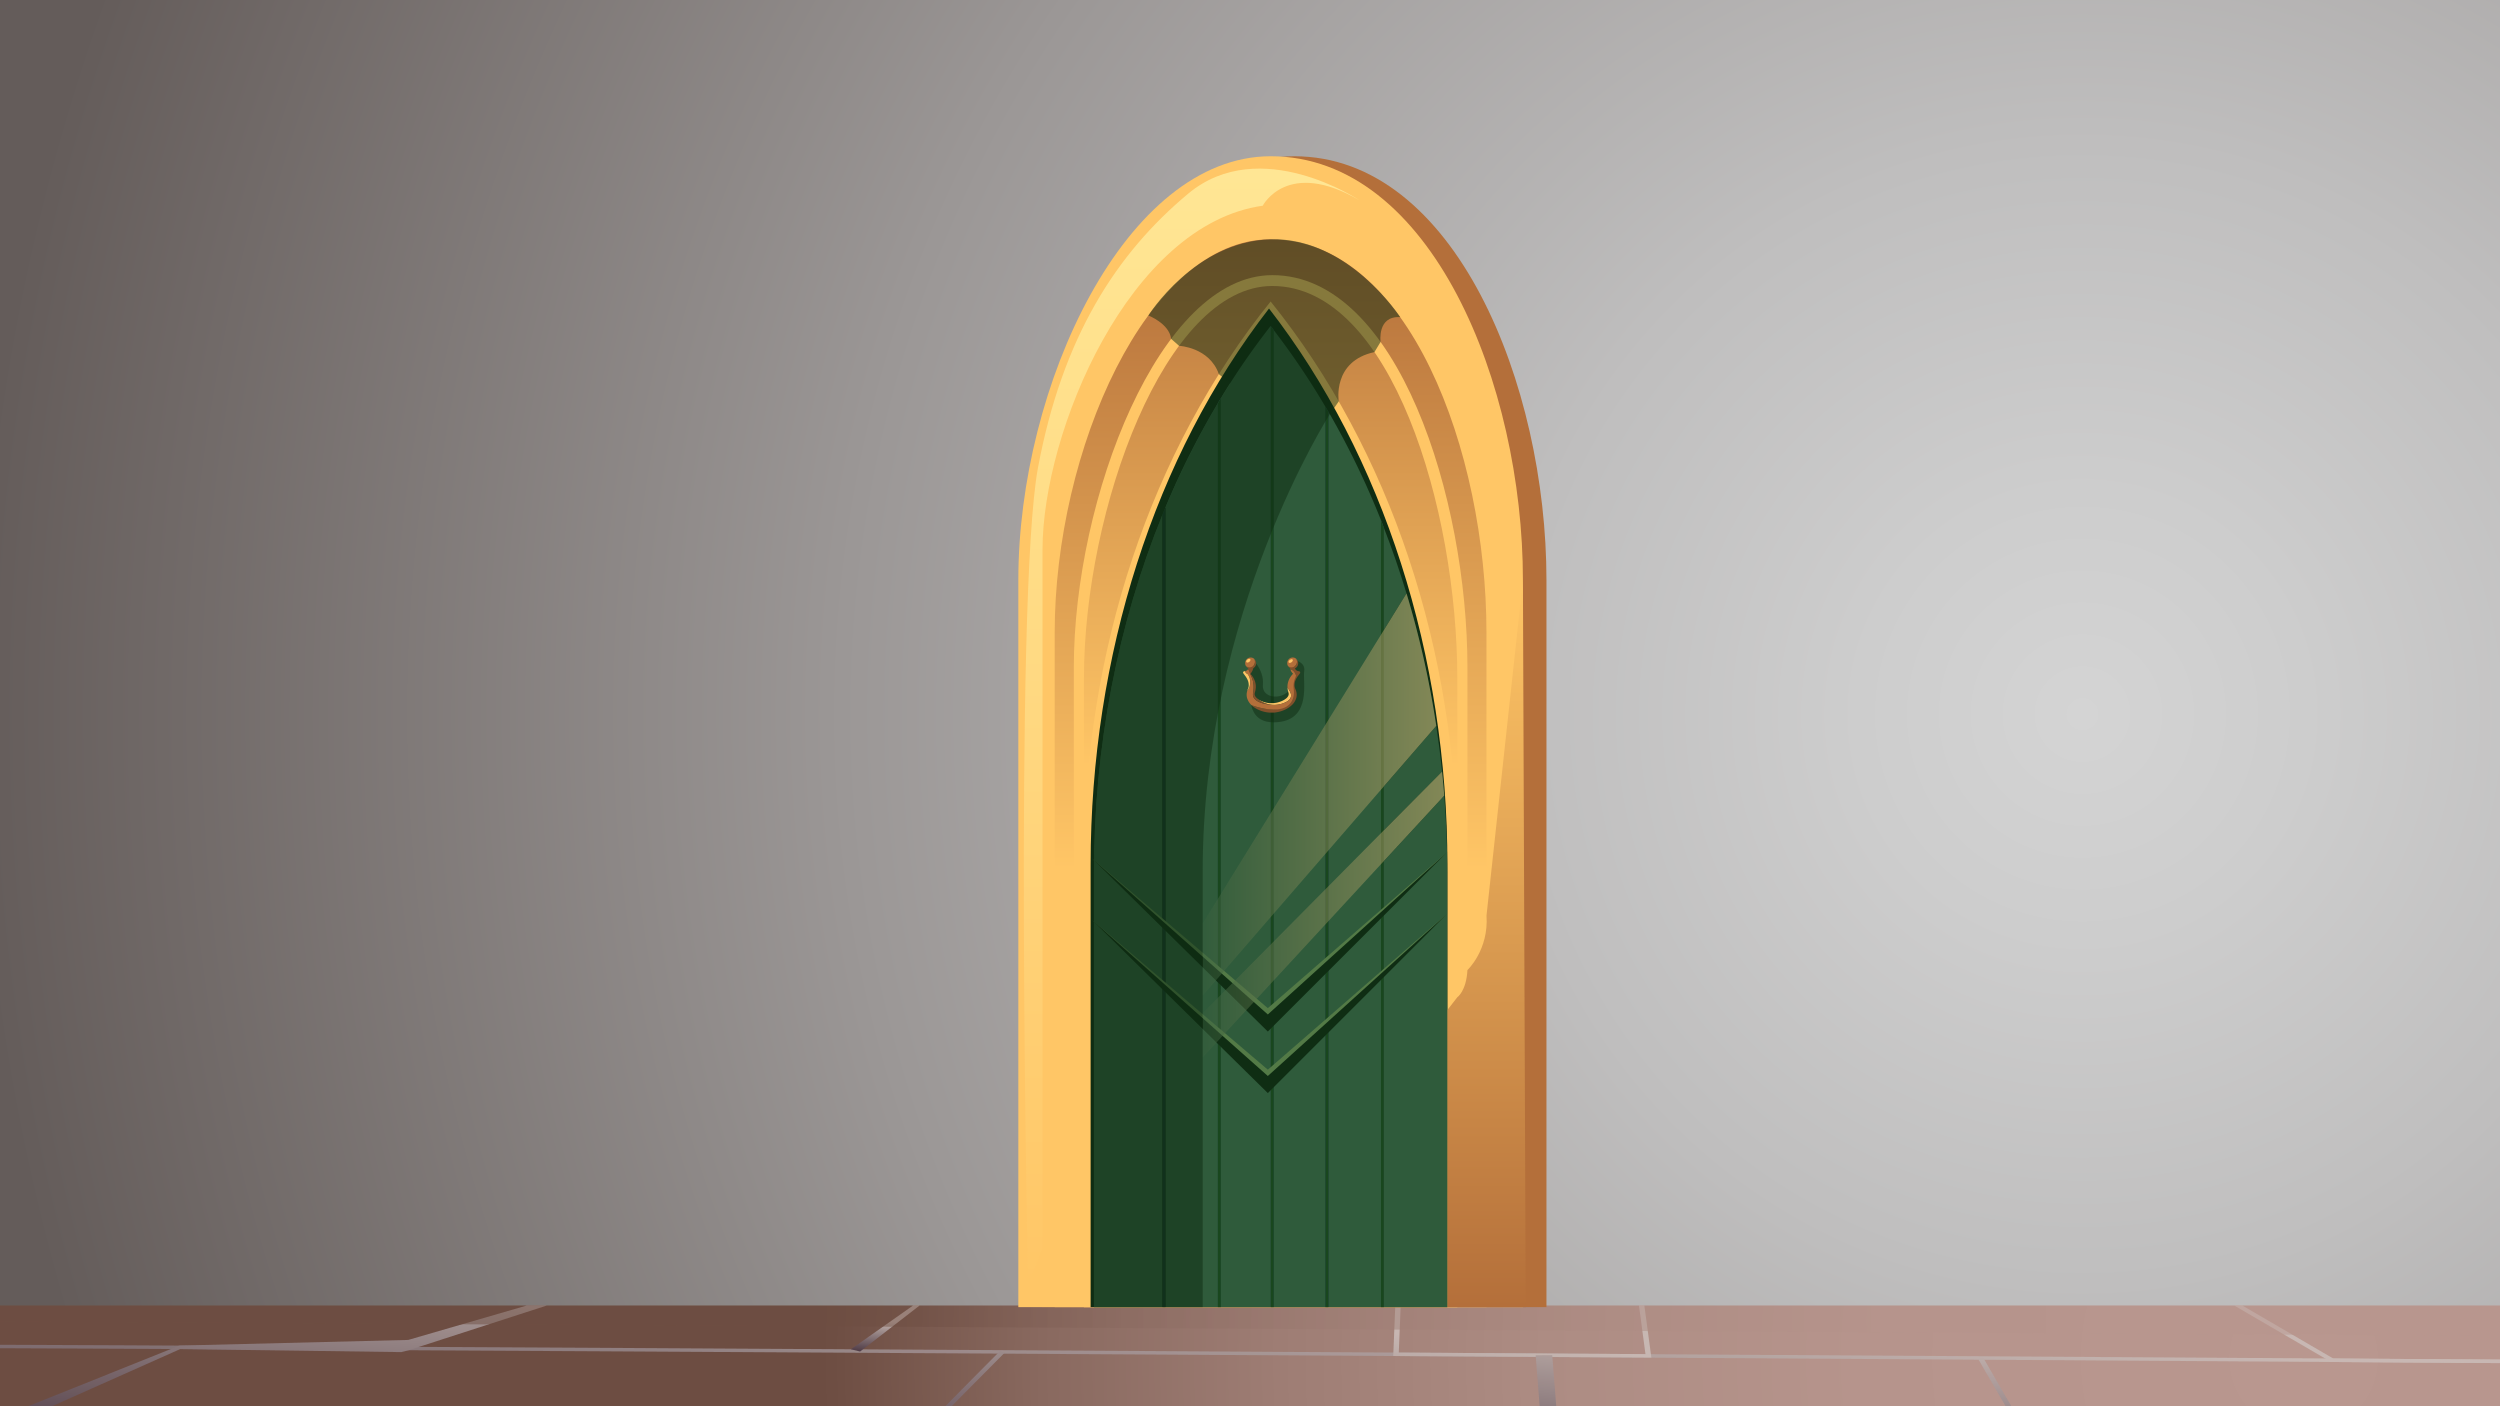 <svg xmlns="http://www.w3.org/2000/svg" xmlns:xlink="http://www.w3.org/1999/xlink" viewBox="0 0 1920 1080"><defs><style>.cls-1{fill:none;}.cls-2{isolation:isolate;}.cls-3{clip-path:url(#clip-path);}.cls-4{fill:url(#radial-gradient);}.cls-5{fill:#222120;mix-blend-mode:screen;}.cls-6{fill:url(#linear-gradient);}.cls-7{fill:url(#linear-gradient-2);}.cls-8{fill:url(#linear-gradient-3);}.cls-9{fill:url(#linear-gradient-4);}.cls-10{fill:url(#linear-gradient-5);}.cls-11{fill:url(#linear-gradient-6);}.cls-12{fill:url(#linear-gradient-7);}.cls-13{fill:url(#linear-gradient-8);}.cls-14{fill:url(#linear-gradient-9);}.cls-15{fill:url(#linear-gradient-10);}.cls-16{fill:url(#linear-gradient-11);}.cls-17{fill:url(#linear-gradient-12);}.cls-18{fill:url(#linear-gradient-13);}.cls-19{fill:url(#linear-gradient-14);}.cls-20{fill:url(#linear-gradient-15);}.cls-21{fill:url(#linear-gradient-16);}.cls-22{fill:url(#linear-gradient-17);}.cls-23{fill:url(#linear-gradient-18);}.cls-24{fill:url(#linear-gradient-19);}.cls-25{fill:url(#linear-gradient-20);}.cls-26{fill:url(#linear-gradient-21);}.cls-27{fill:url(#linear-gradient-22);}.cls-28{fill:url(#linear-gradient-23);}.cls-29{fill:url(#linear-gradient-24);}.cls-30{fill:#69605e;}.cls-31,.cls-33,.cls-42{mix-blend-mode:multiply;}.cls-31{fill:url(#radial-gradient-2);}.cls-32{fill:url(#radial-gradient-3);}.cls-33{opacity:0.95;}.cls-34{fill:url(#linear-gradient-25);}.cls-35{fill:url(#linear-gradient-26);}.cls-36{fill:url(#linear-gradient-27);}.cls-37{fill:url(#linear-gradient-28);}.cls-38{fill:url(#linear-gradient-29);}.cls-39{fill:url(#linear-gradient-30);}.cls-40{fill:url(#linear-gradient-31);}.cls-41{fill:url(#linear-gradient-32);}.cls-42,.cls-54,.cls-57,.cls-58{opacity:0.5;}.cls-42{fill:url(#radial-gradient-4);}.cls-43{fill:#b46f3a;}.cls-44{fill:#ffc666;}.cls-45{fill:url(#linear-gradient-33);}.cls-46{fill:url(#linear-gradient-34);}.cls-47,.cls-54{fill:#0f2d13;}.cls-48{fill:#2f5b3b;}.cls-49{fill:#2e505c;}.cls-50{fill:#19471e;}.cls-51{fill:#0f262f;opacity:0.49;}.cls-52{fill:url(#linear-gradient-35);}.cls-53{fill:url(#linear-gradient-36);}.cls-55{fill:#81502b;}.cls-56{fill:#537a46;}.cls-57{fill:url(#linear-gradient-37);}.cls-58{fill:url(#linear-gradient-38);}</style><clipPath id="clip-path"><rect class="cls-1" x="-345.81" y="-6.13" width="2612.48" height="1088.53"/></clipPath><radialGradient id="radial-gradient" cx="3502.19" cy="488.43" r="853.83" gradientTransform="matrix(-1, 0, 0, 1, 3805.28, 0)" gradientUnits="userSpaceOnUse"><stop offset="0" stop-color="#7d7472"/><stop offset="0.46" stop-color="#7a716f"/><stop offset="0.76" stop-color="#716967"/><stop offset="1" stop-color="#645c5a"/></radialGradient><linearGradient id="linear-gradient" x1="3379.26" y1="-342.55" x2="3379.26" y2="1444.61" gradientTransform="matrix(-1, 0, 0, 1, 3805.28, 0)" gradientUnits="userSpaceOnUse"><stop offset="0" stop-color="#817977"/><stop offset="0.5" stop-color="#7e7674"/><stop offset="0.84" stop-color="#756d6b"/><stop offset="1" stop-color="#6e6664"/></linearGradient><linearGradient id="linear-gradient-2" x1="3058.64" y1="-342.55" x2="3058.64" y2="1444.61" xlink:href="#linear-gradient"/><linearGradient id="linear-gradient-3" x1="3201.67" y1="-342.55" x2="3201.67" y2="1444.61" xlink:href="#linear-gradient"/><linearGradient id="linear-gradient-4" x1="3385.04" y1="-342.55" x2="3385.04" y2="1444.6" xlink:href="#linear-gradient"/><linearGradient id="linear-gradient-5" x1="3135.71" y1="-342.55" x2="3135.71" y2="1444.61" xlink:href="#linear-gradient"/><linearGradient id="linear-gradient-6" x1="3344.42" y1="-342.55" x2="3344.42" y2="1444.61" xlink:href="#linear-gradient"/><linearGradient id="linear-gradient-7" x1="3375.92" y1="-342.55" x2="3375.92" y2="1444.61" xlink:href="#linear-gradient"/><linearGradient id="linear-gradient-8" x1="3314.02" y1="-342.55" x2="3314.02" y2="1444.61" xlink:href="#linear-gradient"/><linearGradient id="linear-gradient-9" x1="3522.73" y1="-342.55" x2="3522.73" y2="1444.6" xlink:href="#linear-gradient"/><linearGradient id="linear-gradient-10" x1="2638.15" y1="-342.54" x2="2638.15" y2="1444.61" xlink:href="#linear-gradient"/><linearGradient id="linear-gradient-11" x1="2567.42" y1="-342.55" x2="2567.42" y2="1444.61" xlink:href="#linear-gradient"/><linearGradient id="linear-gradient-12" x1="2120.64" y1="-342.55" x2="2120.64" y2="1444.61" xlink:href="#linear-gradient"/><linearGradient id="linear-gradient-13" x1="2190.47" y1="-342.55" x2="2190.47" y2="1444.61" xlink:href="#linear-gradient"/><linearGradient id="linear-gradient-14" x1="2414.74" y1="-342.55" x2="2414.74" y2="1444.61" xlink:href="#linear-gradient"/><linearGradient id="linear-gradient-15" x1="2367.01" y1="-342.55" x2="2367.01" y2="1444.61" xlink:href="#linear-gradient"/><linearGradient id="linear-gradient-16" x1="2323.03" y1="-342.55" x2="2323.03" y2="1444.61" xlink:href="#linear-gradient"/><linearGradient id="linear-gradient-17" x1="2274.98" y1="-342.54" x2="2274.98" y2="1444.61" xlink:href="#linear-gradient"/><linearGradient id="linear-gradient-18" x1="2407.23" y1="-342.55" x2="2407.23" y2="1444.61" xlink:href="#linear-gradient"/><linearGradient id="linear-gradient-19" x1="2455.96" y1="-342.55" x2="2455.96" y2="1444.61" xlink:href="#linear-gradient"/><linearGradient id="linear-gradient-20" x1="2326.63" y1="-342.55" x2="2326.63" y2="1444.61" xlink:href="#linear-gradient"/><linearGradient id="linear-gradient-21" x1="2732.56" y1="-342.55" x2="2732.56" y2="1444.61" xlink:href="#linear-gradient"/><linearGradient id="linear-gradient-22" x1="1868.16" y1="-342.55" x2="1868.16" y2="1444.61" xlink:href="#linear-gradient"/><linearGradient id="linear-gradient-23" x1="1833.84" y1="-342.55" x2="1833.84" y2="1444.61" xlink:href="#linear-gradient"/><linearGradient id="linear-gradient-24" x1="1888.93" y1="-342.55" x2="1888.93" y2="1444.61" xlink:href="#linear-gradient"/><radialGradient id="radial-gradient-2" cx="2205.95" cy="548.46" r="1906.01" gradientTransform="matrix(-1, 0, 0, 1, 3805.28, 0)" gradientUnits="userSpaceOnUse"><stop offset="0" stop-color="#d4d4d4"/><stop offset="0.09" stop-color="#cdcdcd"/><stop offset="0.23" stop-color="#bfbebe"/><stop offset="0.5" stop-color="#9b9796"/><stop offset="0.85" stop-color="#645c5a"/></radialGradient><radialGradient id="radial-gradient-3" cx="1769.19" cy="1043.37" r="1140.46" gradientUnits="userSpaceOnUse"><stop offset="0" stop-color="#b9978f"/><stop offset="0.3" stop-color="#b6948c"/><stop offset="0.51" stop-color="#ad8c83"/><stop offset="0.69" stop-color="#9e7d74"/><stop offset="0.85" stop-color="#89695f"/><stop offset="0.99" stop-color="#6e4e43"/><stop offset="1" stop-color="#6d4d42"/></radialGradient><linearGradient id="linear-gradient-25" x1="940.7" y1="1218.29" x2="963.77" y2="972.12" gradientTransform="translate(-2.39 4) rotate(-0.26)" gradientUnits="userSpaceOnUse"><stop offset="0" stop-color="#4d3945"/><stop offset="1" stop-color="#c8b9b4"/></linearGradient><linearGradient id="linear-gradient-26" x1="1973.07" y1="1291.16" x2="1989.94" y2="1111.25" xlink:href="#linear-gradient-25"/><linearGradient id="linear-gradient-27" x1="186.92" y1="1123.71" x2="203.78" y2="943.8" xlink:href="#linear-gradient-25"/><linearGradient id="linear-gradient-28" x1="1149.87" y1="1213.99" x2="1166.74" y2="1034.08" xlink:href="#linear-gradient-25"/><linearGradient id="linear-gradient-29" x1="735.5" y1="1132.12" x2="749.46" y2="983.3" xlink:href="#linear-gradient-25"/><linearGradient id="linear-gradient-30" x1="1176.53" y1="1158.02" x2="1190.3" y2="1011.06" xlink:href="#linear-gradient-25"/><linearGradient id="linear-gradient-31" x1="1522.17" y1="1175.87" x2="1535.51" y2="1033.54" xlink:href="#linear-gradient-25"/><linearGradient id="linear-gradient-32" x1="677.91" y1="1039.7" x2="680.26" y2="1014.61" gradientTransform="matrix(1, 0, 0, 1, 0, 0)" xlink:href="#linear-gradient-25"/><radialGradient id="radial-gradient-4" cx="1790.11" cy="1014.36" r="1092.95" xlink:href="#radial-gradient-3"/><linearGradient id="linear-gradient-33" x1="975.84" y1="1003.86" x2="975.84" y2="183.79" gradientUnits="userSpaceOnUse"><stop offset="0.41" stop-color="#ffc666"/><stop offset="1" stop-color="#b46f3a"/></linearGradient><linearGradient id="linear-gradient-34" x1="975.84" y1="1003.86" x2="975.84" y2="219.62" gradientUnits="userSpaceOnUse"><stop offset="0.53" stop-color="#ffc666"/><stop offset="1" stop-color="#c07d41"/></linearGradient><linearGradient id="linear-gradient-35" x1="915.2" y1="986.78" x2="915.2" y2="129.49" gradientUnits="userSpaceOnUse"><stop offset="0" stop-color="#ffc666"/><stop offset="0.57" stop-color="#ffda83"/><stop offset="1" stop-color="#ffe694"/></linearGradient><linearGradient id="linear-gradient-36" x1="1141.63" y1="445.52" x2="1141.63" y2="1003.86" gradientUnits="userSpaceOnUse"><stop offset="0" stop-color="#ffc666"/><stop offset="1" stop-color="#b46f3a"/></linearGradient><linearGradient id="linear-gradient-37" x1="914.71" y1="610.15" x2="1641.26" y2="610.15" gradientUnits="userSpaceOnUse"><stop offset="0" stop-color="#2f5b3b"/><stop offset="0.32" stop-color="#ffca80"/></linearGradient><linearGradient id="linear-gradient-38" x1="914.4" y1="702.32" x2="1665.8" y2="702.32" xlink:href="#linear-gradient-37"/></defs><g class="cls-2"><g id="layer_1" data-name="layer 1"><g class="cls-3"><rect class="cls-4" x="-361.05" y="-25.17" width="2641.38" height="1147.27"/><polygon class="cls-5" points="1395.76 358.57 1390.01 612.74 1286.07 619.59 1418.35 626.4 1413.32 677.96 1373.61 684.66 1418.17 690.31 1419.5 725.71 1232.79 728.39 1288.67 735.63 1284.44 915.87 1118.95 913.28 1112.22 856.09 1151.01 852.01 1071.4 845.09 1093.78 764.92 1153.44 760.78 1116.22 756.32 1118.97 714.9 1050.24 712.4 1049.36 624.73 1164.16 622.87 1081.86 618.67 1079.74 539.99 1036.84 539.99 1029.18 403.11 1193.28 396.85 1014.83 389.47 1011.48 390.06 1013.41 390.35 1013.95 318.35 1421.96 314.06 1411.33 342.3 1185.3 347.62 1395.76 358.57 1395.76 358.57"/><polygon class="cls-5" points="895.54 35.61 850.98 29.96 890.68 23.26 895.41 -25.17 526.77 -25.17 527.6 57.7 596.34 60.19 593.58 101.62 630.8 106.07 571.14 110.21 548.76 190.39 628.38 197.31 589.58 201.38 596.31 258.58 761.81 261.17 766.03 80.92 710.15 73.69 896.86 71 895.54 35.61"/><polygon class="cls-5" points="852.03 1113.24 731.63 1118.69 731.79 1122.1 999.77 1122.1 1000.58 1079.93 846.17 1070.4 1012.01 1065.77 1019.8 1041.19 720.45 1044.92 720.06 1107.04 721.1 1106.82 852.03 1113.24"/><polygon class="cls-5" points="1965.23 215.58 2175.68 203.01 2171.19 -25.17 1860.13 -25.17 1859.67 -5.19 1816.77 -5.19 1809.11 151.9 1973.21 159.08 1794.75 167.55 1793.34 167.27 1793.87 249.17 2201.88 254.1 2191.26 221.69 1965.23 215.58"/><polygon class="cls-5" points="1668.81 985.19 1674.56 693.49 1778.5 685.63 1646.21 677.81 1651.25 618.64 1690.95 610.95 1646.39 604.47 1645.07 563.84 1831.78 560.76 1775.9 552.46 1780.12 345.6 1945.62 348.57 1952.35 414.21 1913.55 418.89 1993.16 426.83 1970.79 518.84 1911.13 523.6 1948.35 528.71 1945.59 576.25 2014.33 579.11 2015.21 679.73 1900.41 681.86 1982.71 686.69 1984.82 776.99 2027.72 776.99 2035.39 934.08 1871.28 941.26 2049.74 949.73 2053.09 949.05 2051.16 948.72 2050.62 1031.35 1642.61 1036.28 1653.23 1003.86 1879.26 997.76 1668.81 985.19 1668.81 985.19"/><polygon class="cls-6" points="356.84 463.4 495.19 463.4 492.92 517.77 359.11 517.77 356.84 463.4"/><polygon class="cls-7" points="687.61 177.84 805.67 177.84 803.73 234.14 689.55 234.14 687.61 177.84"/><polygon class="cls-8" points="654.97 135.47 552.24 135.47 550.49 84.81 656.71 84.81 654.97 135.47"/><polygon class="cls-9" points="471.6 241.37 368.87 241.37 367.13 190.71 473.35 190.71 471.6 241.37"/><polygon class="cls-10" points="596.85 -25.17 597.13 -16.89 636.15 -16.89 637.5 22.25 740.65 22.25 742.28 -25.17 596.85 -25.17"/><polygon class="cls-11" points="389.43 993.15 532.28 993.15 529.94 1049.29 391.78 1049.29 389.43 993.15"/><polygon class="cls-12" points="489.82 898.15 368.89 898.15 366.84 849.01 491.87 849.01 489.82 898.15"/><polygon class="cls-13" points="422.41 824.41 420.08 768.47 562.43 768.47 560.09 824.41 422.41 824.41"/><polygon class="cls-14" points="277.83 521.6 151.4 521.6 149.18 468.52 284.24 468.52 282.4 512.6 415.91 512.6 413.63 567.01 279.73 567.01 277.83 521.6"/><polygon class="cls-15" points="1232.18 1110.44 1102.07 1110.44 1099.86 1057.57 1234.39 1057.57 1232.18 1110.44"/><polygon class="cls-16" points="1169.99 1004.23 1305.72 1004.23 1303.49 1057.57 1172.22 1057.57 1169.99 1004.23"/><polygon class="cls-17" points="1614.8 396.43 1754.47 396.43 1752.17 451.32 1617.1 451.32 1614.8 396.43"/><polygon class="cls-18" points="1565.91 442.09 1663.69 442.09 1662.09 496.98 1567.52 496.98 1565.91 442.09"/><polygon class="cls-19" points="1321.64 187.58 1459.43 187.58 1457.17 241.73 1323.91 241.73 1321.64 187.58"/><polygon class="cls-20" points="1502.6 192.87 1373.92 192.87 1371.74 140.58 1504.79 140.58 1502.6 192.87"/><polygon class="cls-21" points="1419.43 -25.17 1421.29 19.15 1543.22 19.15 1545.07 -25.17 1419.43 -25.17"/><polygon class="cls-22" points="1580.07 1060.86 1480.53 1060.86 1478.84 1006.83 1581.76 1006.83 1580.07 1060.86"/><polygon class="cls-23" points="1449.52 899.37 1346.58 899.37 1344.83 843.49 1451.27 843.49 1449.52 899.37"/><polygon class="cls-24" points="1402.87 850.9 1295.76 850.9 1293.94 800.33 1404.69 800.33 1402.87 850.9"/><polygon class="cls-25" points="1526.87 802.62 1430.43 802.62 1428.79 750.26 1528.51 750.26 1526.87 802.62"/><polygon class="cls-26" points="1137.13 563.45 1008.3 563.45 1006.11 511.09 1139.32 511.09 1137.13 563.45"/><polygon class="cls-27" points="1870.24 70.14 2003.99 70.14 2001.79 122.71 1872.44 122.71 1870.24 70.14"/><polygon class="cls-28" points="2037.11 288.71 1905.76 288.71 1903.53 235.34 2039.34 235.34 2037.11 288.71"/><polygon class="cls-29" points="1978.94 945.82 1853.75 945.82 1851.63 894.95 1981.07 894.95 1978.94 945.82"/><path class="cls-30" d="M424.47,418.94a7.14,7.14,0,0,1,1.41-2.12c.17-.27.32-.54.52-.81a8.48,8.48,0,0,1,4.75-3.27h.07a13.65,13.65,0,0,1,2.15-.2l.08-.1.12,0a8.8,8.8,0,0,1,7.89,4.53l.42,1c.39.85.75,1.72,1.1,2.59a7.09,7.09,0,0,1,.17,3.79,10.82,10.82,0,0,1-3.12,6.18c-2.62,2.8-7,3.07-10.24,1.32a10.64,10.64,0,0,1-4.19-4,10.32,10.32,0,0,1-1-2.85A7.33,7.33,0,0,1,424.47,418.94Z"/><path class="cls-30" d="M448.74,438.13a2.45,2.45,0,0,1,.64-1.1l.63-.8.73-.57.87-.36a3.43,3.43,0,0,1,2.36.18,3.51,3.51,0,0,1,1.45,1.11,3.43,3.43,0,0,1,.77,2.2,3.79,3.79,0,0,1-1.79,3.13,3.64,3.64,0,0,1-2.31.43,3.36,3.36,0,0,1-2.08-1l-.63-.8a2.63,2.63,0,0,1-.73-1.76Z"/><path class="cls-30" d="M411,449.61a3.87,3.87,0,0,1,6,.78,11.5,11.5,0,0,1,1.26,2.47,3.3,3.3,0,0,1-4,4,11.51,11.51,0,0,1-2.47-1.26A3.86,3.86,0,0,1,411,449.61Z"/><path class="cls-30" d="M1296.64,299.12a14.4,14.4,0,0,1,11-1.48l1.6.68c.29.11.58.23.86.36l.67.28c.09.05.16.13.25.18a14.75,14.75,0,0,1,1.72,1.1c0-8.55-.06-17.05-.4-25.45-.11-2.62,3.83-2.56,4,0,3.25,40.09,9.95,84.08,3.36,124-.31,1.92-3.59,1.94-3.89,0-3.77-24.36-3.65-49.68-3.34-74.92a14.61,14.61,0,0,1-22.63-8A15,15,0,0,1,1296.64,299.12Z"/><path class="cls-30" d="M1326.39,317.53a9.29,9.29,0,0,1,2.39-4.11l1.89-1.46a9.3,9.3,0,0,1,4.71-1.27,10.39,10.39,0,0,1,6.6,2.73,6.86,6.86,0,0,1,1.92,3,7,7,0,0,1,.81,3.59c-.11.83-.22,1.66-.34,2.48a9.32,9.32,0,0,1-2.39,4.12l-1.89,1.46a9.3,9.3,0,0,1-4.71,1.27,9,9,0,0,1-8.52-5.73,7,7,0,0,1-.81-3.6C1326.16,319.19,1326.27,318.36,1326.39,317.53Z"/><path class="cls-30" d="M1337.38,365.75a4.7,4.7,0,0,1,2.76-2.76,4.05,4.05,0,0,1,2-.45,5.29,5.29,0,0,1,3.69,1.53l.82,1.06a5.16,5.16,0,0,1,.71,2.63c-.06.52-.11,1-.16,1.56a3.88,3.88,0,0,1-.44,1.95,5.17,5.17,0,0,1-4.62,3.1,5.13,5.13,0,0,1-3.57-1.48l-.79-1a5,5,0,0,1-.69-2.55c0-.52-.11-1-.16-1.56A3.86,3.86,0,0,1,1337.38,365.75Z"/><path class="cls-30" d="M1367.72,311.77l1.23-2.91c.63-.83,1.27-1.65,1.9-2.47l2.47-1.91,2.92-1.23a9.27,9.27,0,0,1,4.87-.22,6.06,6.06,0,0,1,3.08.83,9.29,9.29,0,0,1,3.93,2.53l.14.12a9.1,9.1,0,0,1,2.49,3.87,9,9,0,0,1,.7,1.91c0-.12,0-.23,0-.34l.54-4a14.9,14.9,0,0,1,3.85-6.61l3-2.34a14.93,14.93,0,0,1,7.55-2,14.46,14.46,0,0,1,13.68,9.2,11.23,11.23,0,0,1,1.29,5.77l-.54,4a14.93,14.93,0,0,1-3.85,6.6l-3,2.34a14.9,14.9,0,0,1-7.56,2.05,11.45,11.45,0,0,1-5.77-1.29,11.26,11.26,0,0,1-4.81-3.1,11.14,11.14,0,0,1-3.1-4.82,10.92,10.92,0,0,1-1-2.57l-.42,3.08a12,12,0,0,1-3.09,5.31l-.14.12-2.48,1.91-2.91,1.23a9.17,9.17,0,0,1-4.87.21,12.08,12.08,0,0,1-9.53-7.28,9.25,9.25,0,0,1-1-4.7C1367.42,313.94,1367.57,312.85,1367.72,311.77Z"/><path class="cls-30" d="M1261.12,335.24a4.15,4.15,0,0,1,1.11-1.73,4,4,0,0,1,1.74-1.11,4.09,4.09,0,0,1,2.07-.47,5.47,5.47,0,0,1,3.81,1.58l.84,1.09a5.38,5.38,0,0,1,.73,2.72c-.05.52-.11,1-.16,1.56a4.07,4.07,0,0,1-.45,2,4,4,0,0,1-1.08,1.68,3.94,3.94,0,0,1-1.68,1.07,3.86,3.86,0,0,1-2,.45,5.28,5.28,0,0,1-3.69-1.52l-.81-1.06a5.17,5.17,0,0,1-.72-2.63c0-.52-.11-1-.16-1.56A4.1,4.1,0,0,1,1261.12,335.24Z"/><path class="cls-30" d="M1255,391.47a6.14,6.14,0,0,1,1.6-2.74,6.44,6.44,0,0,1,4.4-1.83,4.69,4.69,0,0,1,2.39.54,5.57,5.57,0,0,1,3.29,3.29,4.71,4.71,0,0,1,.54,2.4c-.07.55-.15,1.1-.22,1.65a6.33,6.33,0,0,1-1.6,2.75,6.52,6.52,0,0,1-4.4,1.82,6.42,6.42,0,0,1-6.23-6.22C1254.82,392.57,1254.89,392,1255,391.47Z"/><path class="cls-30" d="M1544.67,401c.34-2.13,3.8-2,4.21,0,3.94,19.46,2.2,39.78-2.66,58.85-.8,3.11-5.69,2.48-5.62-.76C1541,439.82,1541.59,420.07,1544.67,401Z"/><path class="cls-30" d="M1857.82,397.37c5.5,22.36,8.5,45.13,13,67.72.79,4-5.14,5.72-6.17,1.7-5.76-22.76-11.17-45.18-12.42-68.66C1852,394.9,1857.06,394.25,1857.82,397.37Z"/><path class="cls-30" d="M1810.33,470.07l.92-2.16a9.09,9.09,0,0,1,3.24-3.25l2.17-.91.06,0a7.21,7.21,0,0,1,4.36-.11l.39.13a6.79,6.79,0,0,1,3.08,1.62,9.36,9.36,0,0,1,3.25,9.52,8.76,8.76,0,0,1-7.53,6.49,6.92,6.92,0,0,1-3.61-.17l-2.17-.91a9,9,0,0,1-3.24-3.25l-.92-2.16A9.17,9.17,0,0,1,1810.33,470.07Z"/><path class="cls-30" d="M1832.17,494.17a5.62,5.62,0,0,1,3.81-1.57,5.55,5.55,0,0,1,3.8,1.57,3.94,3.94,0,0,1,1.11,1.74,4,4,0,0,1,.47,2.07,5.43,5.43,0,0,1-1.58,3.81,5.4,5.4,0,0,1-7.61,0,6.11,6.11,0,0,1-1.58-3.81A5.49,5.49,0,0,1,1832.17,494.17Z"/><path class="cls-30" d="M1866.15,478.21a7.3,7.3,0,0,1,7.3,0l1,.55a6.65,6.65,0,0,1,0,11.38l-1,.56a7.23,7.23,0,0,1-10.88-6.25A7.27,7.27,0,0,1,1866.15,478.21Z"/><path class="cls-30" d="M1428.31,948.56a8.05,8.05,0,0,1,3.63-4.73A8,8,0,0,1,1438,943a7.77,7.77,0,0,1,4.72,3.63l.6,1.21a8.5,8.5,0,0,1,.8,6.09,8.11,8.11,0,0,1-3.64,4.73,8,8,0,0,1-6.09.79,7.77,7.77,0,0,1-4.72-3.63l-.6-1.21A8.44,8.44,0,0,1,1428.31,948.56Z"/><path class="cls-30" d="M1424.66,998.58a25,25,0,0,1-.36,3.86c-.25,1.14-.59,2.26-.88,3.39a1.87,1.87,0,0,1-3.57,0c-.3-1.12-.65-2.25-.89-3.39a26.39,26.39,0,0,1-.36-3.86C1418.37,994.68,1424.89,994.67,1424.66,998.58Z"/><path class="cls-30" d="M1148.53,728.71c17.44-7.27,40.6-5,59.27-5,6.88,0,13.77.09,20.65.22.14-5.77.79-11.54,1.31-17.29.68-7.66.29-16,3.22-23.18.64-1.55,3.09-2,3.57,0,2,8,.22,16.88-.27,25.07-.31,5.19-.58,10.39-1.2,15.54q18.87.45,37.72,1.41c3.23.17,3.27,5,0,5q-19.52.33-39,1.22c-.14.65-.23,1.32-.4,2-.71,2.73-4.37,1.88-4.63-.63,0-.37,0-.74-.08-1.12-7,.35-13.92.73-20.87,1.2-18.77,1.26-40.9,6.2-59.27,1.69C1145.16,734.05,1145.87,729.82,1148.53,728.71Z"/><path class="cls-30" d="M1300,917.4v1.69a.17.17,0,0,1-.33,0V917.4A.17.17,0,0,1,1300,917.4Z"/><path class="cls-30" d="M1296.42,868.33c.14-2.16,3.44-2.87,4-.53,3.11,13.68,1.79,28.87,1.78,42.81,0,.37-.6.48-.66.09C1299.3,897.06,1295.54,882.2,1296.42,868.33Z"/><path class="cls-30" d="M1178.06,898c39.45-3.28,81,2.61,120.15,7.14a1.18,1.18,0,0,1,0,2.36c-39.72,1.43-81.73,3.9-121.09-2.56C1172.94,904.26,1174.36,898.31,1178.06,898Z"/><path class="cls-30" d="M517.43,471.33c24-4.6,49.57-2.68,73.9-3,9.45-.14,18.89-.08,28.33,0,2.9-22.8,9.37-45.13,14.81-67.42.61-2.51,5-2.05,4.63.63-2.93,22.27-4.87,45.05-10.18,66.92,14,.26,27.89.69,41.85,1.11a.84.84,0,0,1,0,1.68c-25.37,2.35-50.67,4.89-76.13,6.13-11.24.54-22.77,1.59-34.32,2.32.43,4.12,1,8.28,1.26,12.42s-.67,7.71-1.56,11.64c-.58,2.56-4.61,2.57-5.19,0-.89-3.94-1.81-7.58-1.56-11.64s.8-8.07,1.22-12.09c-12.13.61-24.24.7-36-.78C514.44,478.74,512.52,472.27,517.43,471.33Z"/><path class="cls-30" d="M347.72,126.77c48.5-3.38,97.39-2.44,146-.32,4.88-22.41,12.63-44.09,16.54-66.84.22-1.3,2.39-1,2.31.31-1.42,22.4-4.25,46.24-14.06,66.74q15.07.69,30.13,1.46a1.18,1.18,0,0,1,0,2.36q-16.47.86-33,1.58a1.54,1.54,0,0,1-2.11.09c-48.59,2.12-97.41,3-145.85-.33A2.53,2.53,0,0,1,347.72,126.77Z"/><path class="cls-30" d="M500.83,168.39c12.37-1.85,25.06-.14,37.56-.24,14.3-.11,28.54-1,42.75-2.52a2.3,2.3,0,0,1,2.23,1.15c.78-4.41,1.67-8.81,2.44-13.2.83-4.7,8.4-3.56,8.26,1.12-.19,6.92,0,14-.62,20.91s-2.51,12.28-4.78,18.69c-.82,2.34-5.09,3.06-5.51,0-.94-6.85-1.85-12.46-1-19.45.15-1.3.35-2.6.55-3.9a2.41,2.41,0,0,1-.79.3c-11.25,1.64-23.74,3.71-36.34,4.91.91,5.66.45,11.6.26,17.27-.21,6.42,1.1,14.1-2.43,19.68a1.87,1.87,0,0,1-3.19,0c-3.71-5.46-2.65-13.27-3.08-19.68-.37-5.46-1-11.11-.38-16.58-12.5.72-24.84.28-35.91-2.62C498.13,173.52,497.76,168.85,500.83,168.39Z"/><path class="cls-30" d="M621,1080.89a14.77,14.77,0,0,1,3.81-6.53l3-2.31a14.74,14.74,0,0,1,7.47-2,15.2,15.2,0,0,1,14.8,14.8c-.17,1.31-.35,2.62-.53,3.93a14.73,14.73,0,0,1-3.8,6.53l-3,2.32a14.74,14.74,0,0,1-7.47,2,11.06,11.06,0,0,1-5.7-1.28,13.32,13.32,0,0,1-7.82-7.82,11.06,11.06,0,0,1-1.28-5.7C620.6,1083.52,620.77,1082.21,621,1080.89Z"/><path class="cls-30" d="M496.56,721c47.26-6.15,96.09-4.85,143.68-6.16,2.4-.07,2.36,3.54,0,3.69-47.51,3.1-96,9-143.68,7.18C493.45,725.59,493.63,721.38,496.56,721Z"/><path class="cls-30" d="M1374.28,43.91c9.65-.89,19.57-1.62,29.61-2.16-2.58-12.42.45-27.08,2-39.29a2.19,2.19,0,0,1,4.37,0c1.56,12.1,4.54,26.59,2.1,38.91,26.06-1.06,52.69-.6,77.52,2.79,2.24.31,2.24,4.23,0,4.54-37.13,5.07-78.4,3.65-115.63.25A2.52,2.52,0,0,1,1374.28,43.91Z"/><path class="cls-30" d="M1266,490.05c29.58-3.41,59.92-1.26,89.63-.9,29.93.36,59.74,1.86,89.64,3.08a.68.68,0,0,1,0,1.35c-29.9,1.23-59.71,2.72-89.64,3.08-29.71.36-60.06,2.51-89.63-.89A2.86,2.86,0,0,1,1266,490.05Z"/><path class="cls-30" d="M1315.09,503.05a1.69,1.69,0,0,1,3.37,0c.84,7.55,3.19,17.06,1.24,24.49a3.05,3.05,0,0,1-5.84,0C1311.9,520.1,1314.26,510.58,1315.09,503.05Z"/><path class="cls-30" d="M1208.54,537.4c16.33-.79,32.6-1.06,48.86-1-.64-8.81-.21-17.73-.14-26.56a2,2,0,0,1,4,0c.07,8.84.5,17.77-.14,26.59,24.15.13,48.28.93,72.54,1.83a2,2,0,0,1,0,4c-41.84,1.55-83.31,2.86-125.15.84A2.86,2.86,0,0,1,1208.54,537.4Z"/><path class="cls-30" d="M587.77,675.06c.3-1.76,3.28-1.76,3.57,0,2.08,12.55,3.14,25.83,1,38.46-.47,2.73-5.05,2.73-5.52,0C584.64,700.89,585.7,687.61,587.77,675.06Z"/><path class="cls-30" d="M1302.58,808.42c41.18-5.53,84.41-1.59,125.82-.26a2.69,2.69,0,0,1,0,5.38c-41.42,1.34-84.64,5.28-125.82-.25C1300.17,813,1300.17,808.74,1302.58,808.42Z"/><path class="cls-30" d="M1387.81,984.72c31.67-2,63-.62,94.7.5a1.52,1.52,0,0,1,0,3c-31.68,1.13-63,2.46-94.7.51A2,2,0,0,1,1387.81,984.72Z"/><rect class="cls-31" x="-361.05" y="-25.17" width="2641.38" height="1147.27"/><polygon class="cls-32" points="-361.05 1002.72 -361.05 1091.4 -3.97 1090.21 3.24 1090.19 13.97 1090.17 17.17 1090.15 29.73 1090.1 34.7 1090.1 289.5 1089.26 718.36 1087.84 722.32 1087.82 723.26 1087.82 727.11 1087.8 1177.59 1086.32 1182.93 1086.29 1190.11 1086.27 1195.68 1086.25 1530.69 1085.14 1535.02 1085.12 1543.27 1085.1 1547.69 1085.08 2023.71 1083.51 2023.75 1083.51 2030.28 1083.46 2046.96 1083.42 2082.82 1083.29 2083.58 1083.29 2280.33 1082.65 2280.33 1002.72 -361.05 1002.72"/><g class="cls-33"><path class="cls-34" d="M-354.67,1031.76l-6.38-.17v2.66l6.39.17c251.14-1,2151.09,11.56,2635,14.81v-2.66C1796.31,1043.33-103.73,1030.75-354.67,1031.76Z"/><polygon class="cls-35" points="2280.33 1081.03 2052.82 1082.99 1982.65 1047.26 1982.63 1047.26 1982.61 1047.24 1977.38 1044.56 1940.43 1044.33 1929.18 1044.26 1915.88 1044.16 1907.58 1044.1 1883.16 1043.95 1859.58 1043.79 1823.53 1043.56 1799.06 1043.39 1791.96 1043.35 1722.23 1002.71 1716.02 1002.71 1785.69 1043.32 1785.73 1043.32 1790.33 1045.99 1894.8 1046.67 1913.79 1046.82 1975.9 1047.21 2046.96 1083.41 2051.38 1085.67 2280.33 1083.74 2280.33 1081.03"/><path class="cls-36" d="M313.49,1029.07l-175.34,4.33h-.45l-6.43,2.63h0L-4,1090.21l-19.52,7.84a4.74,4.74,0,0,0-3.86,4.54,4.47,4.47,0,0,0,1.92,3.62,5.57,5.57,0,0,0,4.7.84l37.9-16.91,121.29-54.06,169.72,2.34,5.64-1.43,8.05-2.6,97.91-31.68H404.3Z"/><polygon class="cls-37" points="1262.87 1002.71 1258.73 1002.71 1263.72 1039.97 1149.05 1039.24 1074.27 1038.77 1075.73 1002.71 1071.57 1002.71 1070.11 1038.75 1070 1041.4 1094.08 1041.56 1140.67 1041.84 1147.63 1041.89 1148.46 1041.89 1179.46 1042.08 1192.22 1042.17 1240.27 1042.48 1254.79 1042.57 1268.24 1042.64 1267.9 1040.02 1262.87 1002.71"/><path class="cls-38" d="M721,1090.3l-3.72-1.18c2.14-2.75,48.74-49.58,50.73-51.57l3.49,1.42C754.7,1055.8,722.58,1088.19,721,1090.3Z"/><polygon class="cls-39" points="1183.07 1087.9 1179.37 1040.85 1192.12 1040.76 1195.82 1087.82 1183.07 1087.9"/><polygon class="cls-40" points="1546.23 1090.22 1519.06 1043.39 1522.95 1042.45 1550.12 1089.29 1546.23 1090.22"/><polygon class="cls-41" points="706.15 1002.71 662.69 1036.31 660.56 1037.98 653.59 1036.26 653.46 1036.24 701.12 1002.71 706.15 1002.71"/></g><polygon class="cls-42" points="-361.05 1002.72 -361.05 1012.99 2280.33 1028.05 2280.33 1002.72 -361.05 1002.72"/></g><path class="cls-43" d="M993.92,120C883,120,800.17,295.6,800.17,445.52v558.34h387.51V445.52C1187.68,295.6,1117.42,120,993.92,120Z"/><path class="cls-44" d="M1169.6,1003.86H782.08V445.52C782.08,295.6,864.88,120,975.84,120c123.5,0,193.76,175.59,193.76,325.51Z"/><path class="cls-45" d="M1141.64,1003.86H810V485.8c0-139.09,70.85-302,165.8-302,105.67,0,165.8,162.92,165.8,302Z"/><path class="cls-44" d="M1127,995.53H824.69v-483c0-129.69,65.92-301.22,152.48-301.22,96.34,0,149.82,171.53,149.82,301.22Z"/><path class="cls-46" d="M1119.21,1003.86H832.47v-483c0-129.69,62.52-301.22,144.63-301.22,91.38,0,142.11,171.53,142.11,301.22Z"/><path class="cls-44" d="M1119.21,1003.86H832.47V661.59c0-161.43,51.6-316.21,143.37-430.05,91.77,113.84,143.37,268.62,143.37,430.05Z"/><path class="cls-47" d="M1111.52,1003.86H837.6V664c0-160.32,49.29-314,137-427.06,87.67,113,137,266.74,137,427.06Z"/><path class="cls-48" d="M978.23,253.55v750.31h39.71V312.44A574.2,574.2,0,0,0,978.23,253.55Z"/><path class="cls-48" d="M975.84,250.37a571.52,571.52,0,0,0-38.23,55.44v698.05H976V250.55Z"/><path class="cls-48" d="M840.16,669.94v333.92h52.63V395.22C858.55,479.21,840.16,573.34,840.16,669.94Z"/><path class="cls-48" d="M895.05,389.68v614.18h40.3V309.62A632.77,632.77,0,0,0,895.05,389.68Z"/><path class="cls-48" d="M1021.32,318.08c-.37-.63-.75-1.23-1.12-1.86v687.64h40.39V399.46A639.59,639.59,0,0,0,1021.32,318.08Z"/><path class="cls-49" d="M1060.59,399.46v604.4h2.26V405.35C1062.09,403.39,1061.37,401.41,1060.59,399.46Z"/><path class="cls-50" d="M1060.59,399.46v604.4h2.26V405.35C1062.09,403.39,1061.37,401.41,1060.59,399.46Z"/><path class="cls-50" d="M892.79,395.22v608.64h2.26V389.68C894.29,391.52,893.55,393.38,892.79,395.22Z"/><path class="cls-51" d="M892.79,395.22v608.64h2.26V389.68C894.29,391.52,893.55,393.38,892.79,395.22Z"/><path class="cls-49" d="M1017.94,312.44v691.42h2.26V316.22C1019.46,315,1018.69,313.71,1017.94,312.44Z"/><path class="cls-50" d="M1017.94,312.44v691.42h2.26V316.22C1019.46,315,1018.69,313.71,1017.94,312.44Z"/><path class="cls-49" d="M935.35,309.62v694.24h2.26v-698C936.85,307.07,936.11,308.35,935.35,309.62Z"/><path class="cls-50" d="M935.35,309.62v694.24h2.26v-698C936.85,307.07,936.11,308.35,935.35,309.62Z"/><path class="cls-49" d="M976,250.55v753.31h2.26V253.55C977.47,252.56,976.74,251.53,976,250.55Z"/><path class="cls-50" d="M976,250.55v753.31h2.26V253.55C977.47,252.56,976.74,251.53,976,250.55Z"/><path class="cls-52" d="M800.65,958.59V422.14c0-90.61,66.63-249.77,169.15-264.16,0,0,18.79-36.61,74.32-4.14,0,0-76.28-51.19-131.56-5.13S816,258.91,797.23,358.87s-7.69,627.91-7.69,627.91Z"/><path class="cls-53" d="M1169.6,445.52l2.14,558.34h-60.22V775.77l7.69-9.88s6.92-4.65,7.78-20.88c0,0,16.48-15.38,14.65-41.86Z"/><path class="cls-54" d="M960.49,505s10.52,8.53,9.43,21,20.93,12,22.54-1.63.29-17.72.29-17.72,10.17,1.09,8.89,8.85,6.05,36.86-20.52,39.14S961,528.27,961,528.27l-2.4-9.82.94-5.91Z"/><path class="cls-55" d="M996.67,515.33a3.17,3.17,0,0,1-1.94-1.61,5.55,5.55,0,0,1-.5-1.44,5.45,5.45,0,0,1-.12-.81c0-.25,0-.6,0-.75l-3.57-.19a9.07,9.07,0,0,0,0,1.31c0,.41.11.81.19,1.22a10.4,10.4,0,0,0,.33,1.18,4.72,4.72,0,0,1,3.16,2.09,7.68,7.68,0,0,1,.72,1.28,4.75,4.75,0,0,1,.37,1.13c.24,1.74-3.82,2.18-3,10.18,1,9.2-3.93,21.85-31.14,12.71a19.65,19.65,0,0,0,4.78,3.23,25.8,25.8,0,0,0,5.18,1.84,24.31,24.31,0,0,0,2.73.48c.46.06.93.09,1.41.12l.73,0h1.23l.72,0c.48,0,.95-.07,1.42-.12a23.75,23.75,0,0,0,2.72-.49,24.7,24.7,0,0,0,5.17-1.84,19.65,19.65,0,0,0,4.78-3.23,11.87,11.87,0,0,0,3.52-5.64,9.57,9.57,0,0,0,.22-3.69,10.87,10.87,0,0,0-.39-1.73c-.09-.27-.2-.54-.3-.8l-.2-.51a7.22,7.22,0,0,1-.69-3.45,9.65,9.65,0,0,1,.92-3.74,13.22,13.22,0,0,1,1-1.85,10.38,10.38,0,0,1,.59-.88c.2-.28.45-.59.61-.8l1-1.35a1,1,0,0,0-.59-1.63Z"/><path class="cls-44" d="M986.81,539.57c6.91-3,5.06-7.63,2-11.25a13.34,13.34,0,0,0,.57,3l.1.38c.08.27.16.63.16.63a3.18,3.18,0,0,1,.07.67,3,3,0,0,1-.21,1.16,5.8,5.8,0,0,1-1.82,2.3,14.06,14.06,0,0,1-3.26,1.94,21.5,21.5,0,0,1-3.84,1.24,19.68,19.68,0,0,1-2,.32l-1,.07h-1l-1,0c-.32,0-.64,0-1-.07a17,17,0,0,1-2-.32,20.26,20.26,0,0,1-3.84-1.24,14.2,14.2,0,0,1-3.26-1.94A19.84,19.84,0,0,0,986.81,539.57Z"/><path class="cls-43" d="M995.31,518.74a4.75,4.75,0,0,0-.37-1.13,7.68,7.68,0,0,0-.72-1.28,4.72,4.72,0,0,0-3.16-2.09,7.84,7.84,0,0,0,.53,1.24,6.9,6.9,0,0,0,1.49,1.93,17.68,17.68,0,0,0-1.86,2.27,14.09,14.09,0,0,0-2.24,5.43,12.73,12.73,0,0,0-.16,3.21c3,3.62,4.9,8.3-2,11.25a20.87,20.87,0,0,1-8.61,1.75s-17.5-.18-15.8-9.25S960,517.61,960,517.61l0-.46c-.21-2-1-2.74-1.74-2.91a2.94,2.94,0,0,1-1.6,1.09l-.48.09a3.52,3.52,0,0,0,1.69,2.19l.4-1.93-.66,3.2a9.27,9.27,0,0,0,1.1-.43c1.9,2.58,2.33,8.57-.81,12.1a11.92,11.92,0,0,0-.39,1.74,9.77,9.77,0,0,0,.22,3.69,12,12,0,0,0,3.53,5.65c27.21,9.14,33.33-2.48,32.37-11.68C992.71,522,995.55,520.48,995.31,518.74Z"/><path class="cls-55" d="M965.58,536.42a5.76,5.76,0,0,1-1.81-2.3,3.17,3.17,0,0,1-.21-1.15,5.3,5.3,0,0,1,.07-.66l.09-.36c.07-.27.18-.65.18-.65.12-.51.29-1,.37-1.51l.2-1.56c0-.53,0-1.05,0-1.57s-.11-1-.18-1.55a14.15,14.15,0,0,0-2.25-5.44,18.46,18.46,0,0,0-1.66-2.06c.41-.77.93-1.43,1.29-2.13a9.45,9.45,0,0,0,.85-2.42,10.29,10.29,0,0,0,.19-1.22,10.63,10.63,0,0,0,0-1.31l-3.58.19a5.17,5.17,0,0,1,0,.75,7.19,7.19,0,0,1-.13.81,5.55,5.55,0,0,1-.5,1.44,2.75,2.75,0,0,1-.34.52c.77.17,1.53.88,1.74,2.91l0,.46s4.14,5.39,2.44,14.46,15.77,9.25,15.8,9.25A19.83,19.83,0,0,1,965.58,536.42Z"/><path class="cls-44" d="M958.13,529.75l-.3.8c3.14-3.53,2.71-9.52.81-12.1a3.72,3.72,0,0,0-.84-.84,3.52,3.52,0,0,1-1.69-2.19l-.59.12a1,1,0,0,0-.6,1.62l1,1.37c.15.21.4.52.6.8a9.15,9.15,0,0,1,.59.89,13.12,13.12,0,0,1,1,1.84,9.65,9.65,0,0,1,.9,3.74,7.17,7.17,0,0,1-.68,3.44Z"/><path class="cls-55" d="M963.18,506a4.47,4.47,0,0,1,.61,2.24,4.28,4.28,0,0,1-4.21,4.34,4.11,4.11,0,0,1-2.7-1,4.2,4.2,0,0,0,3.61,2.11,4.28,4.28,0,0,0,4.21-4.34A4.39,4.39,0,0,0,963.18,506Z"/><path class="cls-43" d="M963.79,508.2a4.47,4.47,0,0,0-.61-2.24,4.1,4.1,0,0,0-2.69-1,4.27,4.27,0,0,0-4.21,4.34,4.4,4.4,0,0,0,.6,2.23,4.11,4.11,0,0,0,2.7,1A4.28,4.28,0,0,0,963.79,508.2Z"/><path class="cls-55" d="M995.47,506a4.42,4.42,0,0,1,.62,2.25,4.28,4.28,0,0,1-4.22,4.34,4.12,4.12,0,0,1-2.68-1,4.19,4.19,0,0,0,3.6,2.1A4.28,4.28,0,0,0,997,509.3,4.37,4.37,0,0,0,995.47,506Z"/><path class="cls-43" d="M996.09,508.2a4.42,4.42,0,0,0-.62-2.25,4.1,4.1,0,0,0-2.68-1,4.27,4.27,0,0,0-4.21,4.34,4.37,4.37,0,0,0,.61,2.24,4.12,4.12,0,0,0,2.68,1A4.28,4.28,0,0,0,996.09,508.2Z"/><path class="cls-44" d="M960.23,506.31c.36.53,0,1.44-.86,2.05s-1.81.68-2.17.15,0-1.44.86-2.05S959.87,505.78,960.23,506.31Z"/><path class="cls-44" d="M992.75,506.57c.37.53,0,1.45-.86,2.05s-1.8.68-2.16.15,0-1.44.86-2S992.39,506.05,992.75,506.57Z"/><path class="cls-48" d="M1062.85,1003.86h48.67V669.94c0-19.76-.82-39.41-2.34-58.9l-46.33,50.22Z"/><polygon class="cls-56" points="838.88 659.47 973.69 787.4 1111.52 654.4 973.69 774.26 838.88 659.47"/><polygon class="cls-47" points="973.69 792.24 838.88 659.47 973.69 779.11 1111.52 654.4 973.69 792.24"/><polygon class="cls-56" points="838.88 706.73 973.69 834.65 1111.52 701.66 973.69 821.51 838.88 706.73"/><polygon class="cls-47" points="973.69 839.5 838.88 706.73 973.69 826.36 1111.52 701.66 973.69 839.5"/><path class="cls-54" d="M1075.37,243.55s-40.06-61.51-99.53-59.76c-58.47,1.71-93.91,58.51-93.91,58.51s16,6.1,17.5,17.93l6.09,5.36s23.33,1.06,30.56,21.75l8.6,7.12C877.4,399.82,840.16,532.4,840.16,669.94v333.92h83.51V669c0-198.93,97.53-350.72,97.65-350.9l6.84-9.83s-5.15-30.86,27.41-37.87l4.71-7.8S1057.49,242.5,1075.37,243.55Z"/><path class="cls-48" d="M1103.05,557.45l-40.2,46.43v33.78l44.66-45Q1105.7,574.91,1103.05,557.45Z"/><path class="cls-48" d="M1062.85,405.35v78.49l17.35-28.08Q1072.43,430.07,1062.85,405.35Z"/><path class="cls-48" d="M1080.2,455.76l-17.35,28.08v120l40.2-46.43A725.57,725.57,0,0,0,1080.2,455.76Z"/><path class="cls-48" d="M1062.85,637.66v23.6L1109.18,611q-.72-9.24-1.67-18.43Z"/><path class="cls-57" d="M1103.05,557.45a725.57,725.57,0,0,0-22.85-101.69l-17.35,28.08L923.77,709v55.53l139.08-160.67Z"/><path class="cls-58" d="M1107.51,592.61l-44.66,45L923.77,778V812l139.08-150.78L1109.18,611Q1108.46,601.8,1107.51,592.61Z"/></g></g></svg>